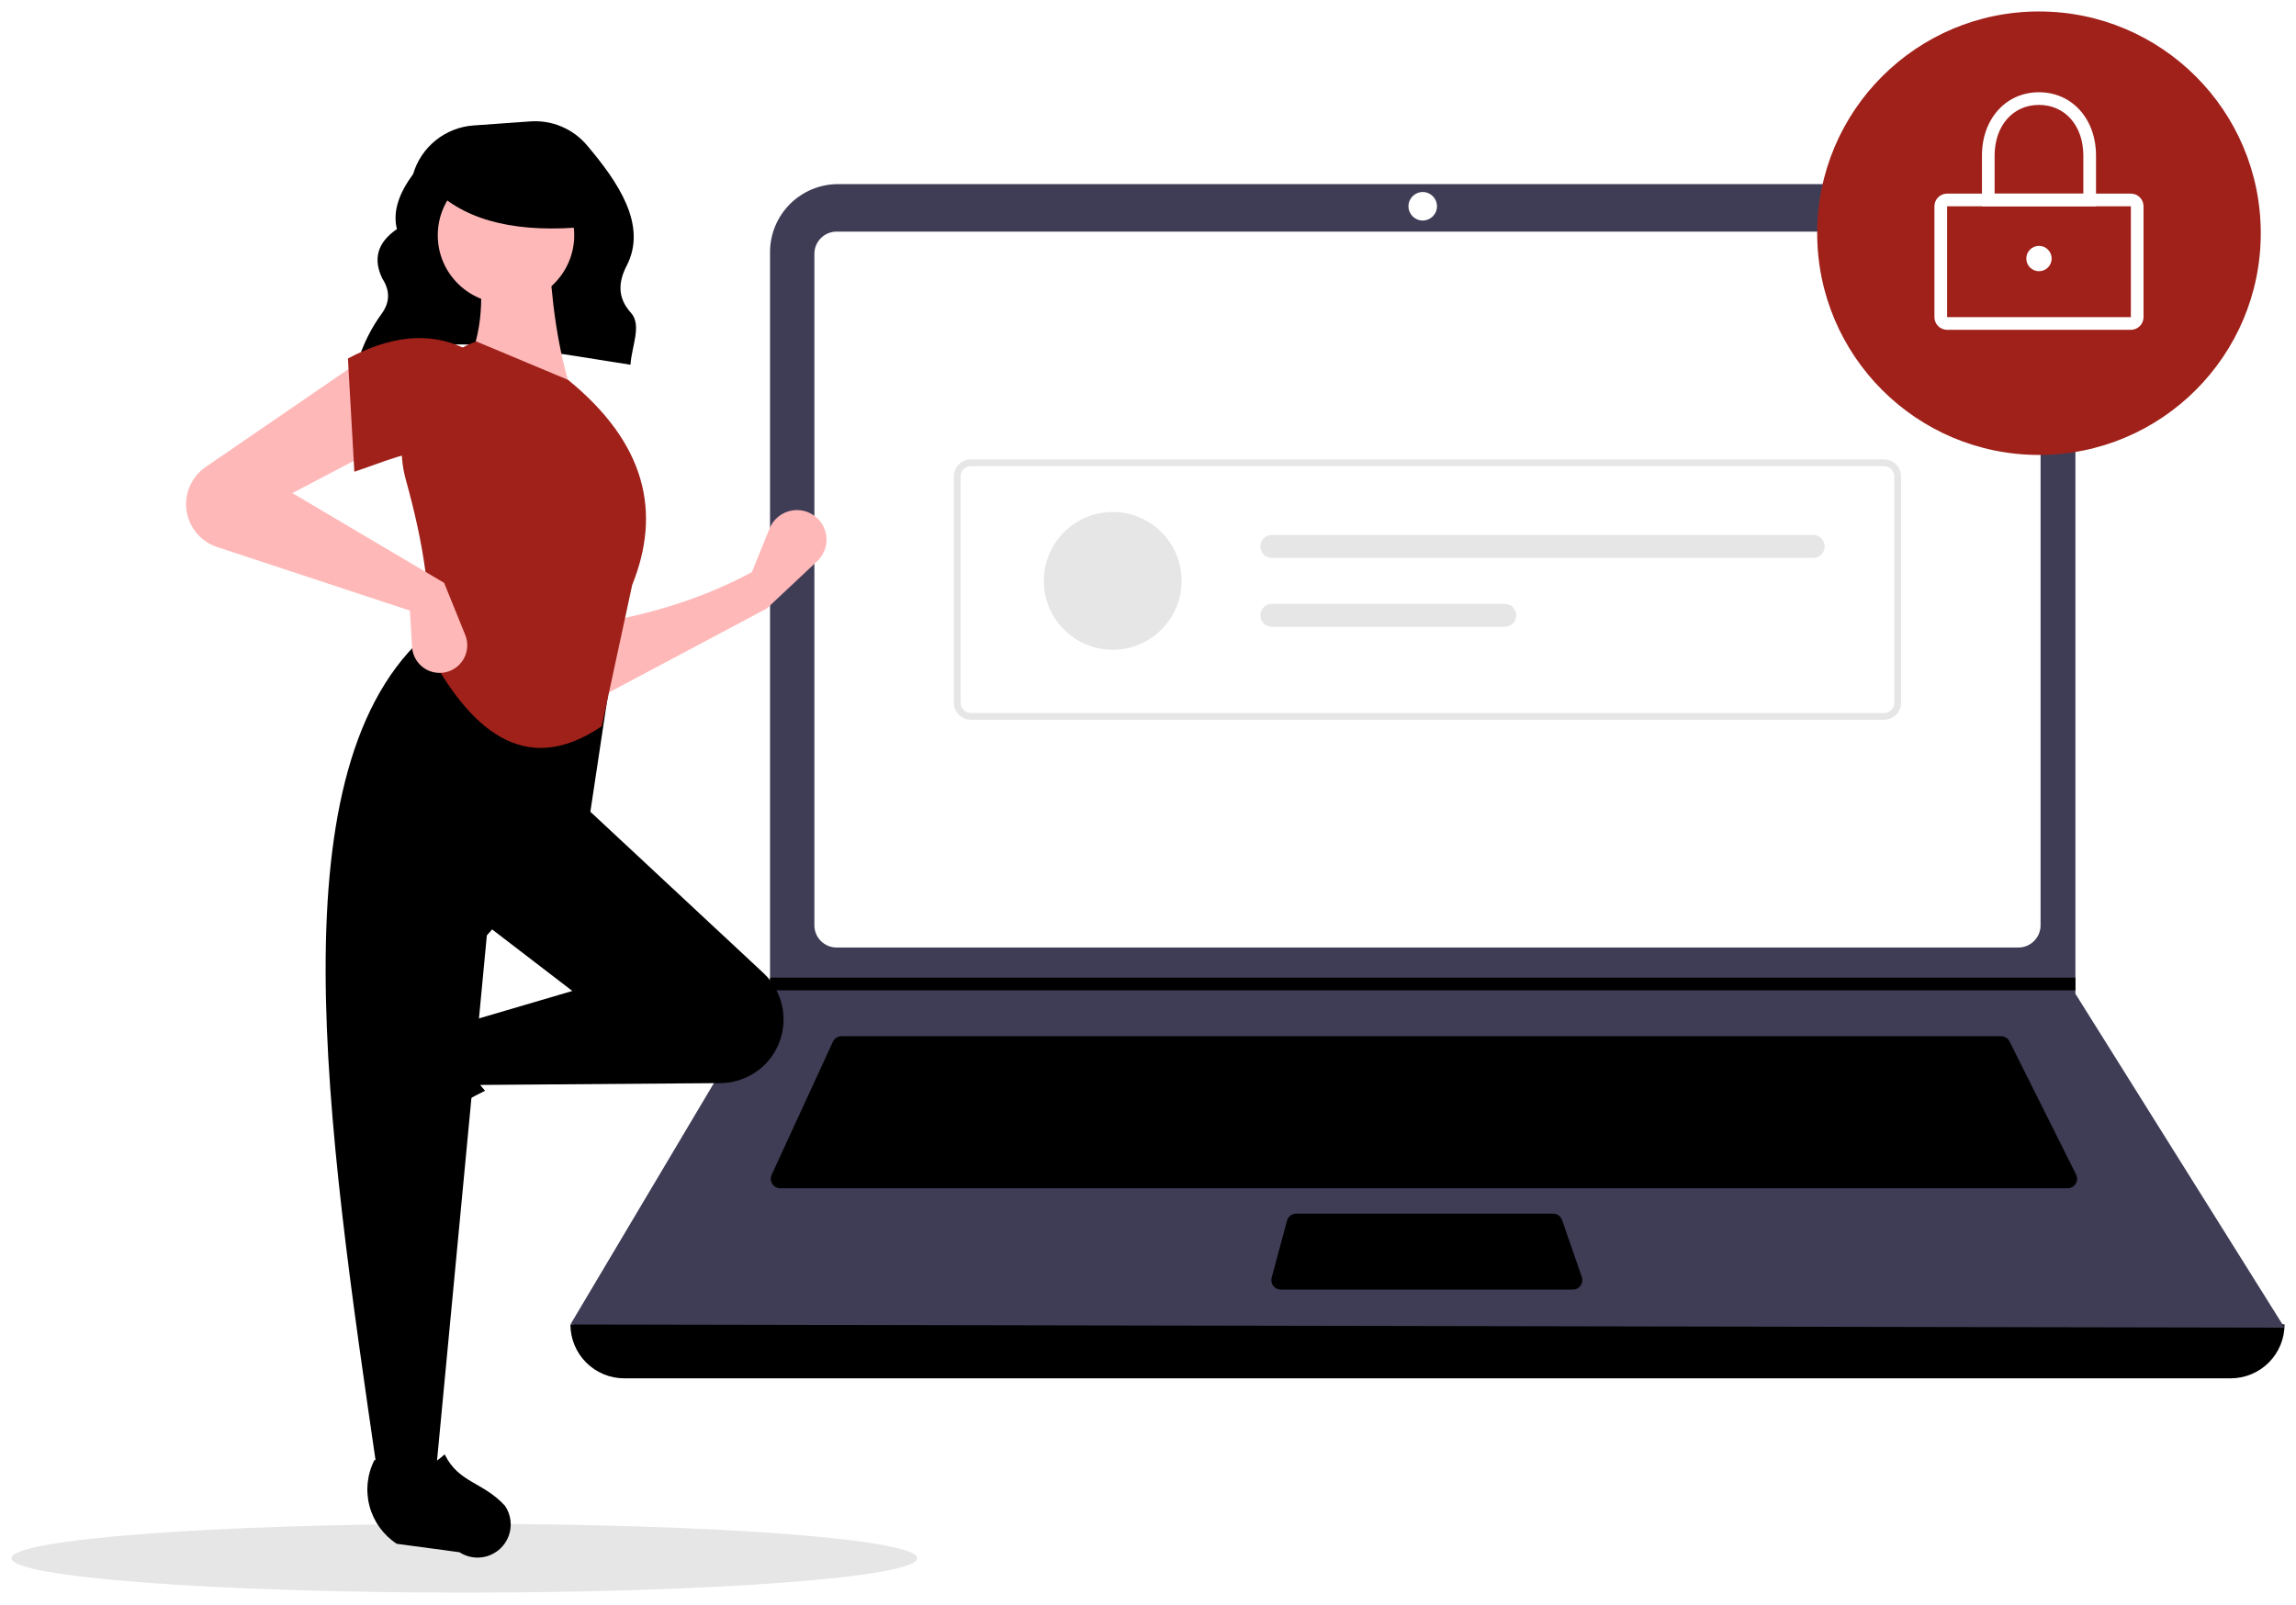 <svg width="801" height="560" viewBox="0 0 801 560" fill="none" xmlns="http://www.w3.org/2000/svg">
<g clip-path="url(#clip0_83102_461)" filter="url(#filter0_d_83102_461)">
<path d="M162 551.731C249.261 551.731 320 546.359 320 539.731C320 533.104 249.261 527.731 162 527.731C74.739 527.731 4 533.104 4 539.731C4 546.359 74.739 551.731 162 551.731Z" fill="#E6E6E6"/>
<path d="M124.772 122.42C152.269 110.724 186.517 118.134 219.963 123.277C220.274 117.049 224.047 109.469 220.095 105.124C215.294 99.846 215.736 94.299 218.625 88.721C226.013 74.456 215.428 59.277 204.741 46.656C202.332 43.818 199.288 41.587 195.855 40.147C192.422 38.706 188.698 38.095 184.985 38.364L165.188 39.778C160.37 40.122 155.773 41.929 152.011 44.958C148.248 47.986 145.5 52.092 144.135 56.724C139.408 63.154 136.878 69.565 138.471 75.943C131.39 80.782 130.2 86.623 133.382 93.207C136.08 97.353 136.051 101.389 133.259 105.313C129.593 110.316 126.784 115.894 124.949 121.819L124.772 122.42Z" fill="black"/>
<path d="M778.209 476.963H217.791C212.807 476.963 208.028 474.983 204.504 471.459C200.98 467.935 199 463.156 199 458.172C402.151 434.562 601.485 434.562 797 458.172C797 463.156 795.02 467.935 791.496 471.459C787.972 474.983 783.193 476.963 778.209 476.963Z" fill="black"/>
<path d="M797 459.277L199 458.172L268.306 341.556L268.638 341.004V83.996C268.637 80.877 269.252 77.788 270.445 74.906C271.639 72.024 273.389 69.405 275.595 67.199C277.8 64.993 280.419 63.243 283.301 62.05C286.183 60.856 289.272 60.242 292.392 60.242H700.292C703.411 60.242 706.501 60.856 709.383 62.05C712.265 63.243 714.883 64.993 717.089 67.199C719.295 69.405 721.045 72.024 722.239 74.906C723.432 77.788 724.046 80.877 724.046 83.996V342.772L797 459.277Z" fill="#3F3D56"/>
<path d="M291.85 76.823C289.799 76.825 287.832 77.641 286.382 79.091C284.931 80.542 284.115 82.509 284.113 84.56V318.896C284.115 320.948 284.931 322.915 286.382 324.365C287.832 325.816 289.799 326.632 291.85 326.634H704.15C706.201 326.631 708.168 325.815 709.618 324.365C711.069 322.914 711.885 320.948 711.887 318.896V84.56C711.885 82.509 711.069 80.542 709.618 79.091C708.168 77.641 706.201 76.825 704.15 76.823H291.85Z" fill="white"/>
<path d="M293.578 357.584C292.944 357.585 292.324 357.767 291.79 358.109C291.256 358.451 290.831 358.939 290.565 359.514L269.21 405.939C268.977 406.445 268.876 407 268.914 407.555C268.953 408.11 269.13 408.646 269.43 409.114C269.73 409.582 270.143 409.968 270.631 410.235C271.119 410.502 271.666 410.641 272.222 410.641H721.314C721.879 410.641 722.435 410.497 722.929 410.222C723.423 409.946 723.838 409.549 724.135 409.069C724.432 408.588 724.601 408.039 724.626 407.474C724.652 406.91 724.532 406.348 724.279 405.842L701.067 359.417C700.793 358.865 700.37 358.401 699.846 358.077C699.322 357.753 698.718 357.582 698.102 357.584H293.578Z" fill="black"/>
<path d="M496.342 72.954C499.089 72.954 501.316 70.727 501.316 67.98C501.316 65.233 499.089 63.005 496.342 63.005C493.595 63.005 491.368 65.233 491.368 67.98C491.368 70.727 493.595 72.954 496.342 72.954Z" fill="white"/>
<path d="M452.2 419.484C451.471 419.485 450.763 419.726 450.184 420.169C449.605 420.613 449.189 421.234 448.998 421.938L443.641 441.834C443.509 442.326 443.491 442.841 443.59 443.341C443.689 443.84 443.901 444.31 444.211 444.714C444.521 445.118 444.919 445.445 445.375 445.67C445.832 445.896 446.334 446.013 446.843 446.013H548.717C549.246 446.013 549.767 445.887 550.237 445.644C550.706 445.402 551.112 445.051 551.418 444.62C551.725 444.189 551.924 443.692 551.999 443.168C552.074 442.645 552.023 442.111 551.85 441.612L544.963 421.715C544.737 421.064 544.314 420.499 543.752 420.099C543.191 419.7 542.519 419.485 541.829 419.484H452.2Z" fill="black"/>
<path d="M724.046 337.135V341.556H268.306L268.649 341.004V337.135H724.046Z" fill="black"/>
<path d="M711.335 154.75C754.068 154.75 788.71 120.108 788.71 77.375C788.71 34.642 754.068 0 711.335 0C668.601 0 633.959 34.642 633.959 77.375C633.959 120.108 668.601 154.75 711.335 154.75Z" fill="#A0211A"/>
<path d="M743.39 111.089H679.279C678.107 111.088 676.983 110.621 676.154 109.792C675.325 108.964 674.859 107.84 674.858 106.667V67.98C674.859 66.807 675.325 65.683 676.154 64.855C676.983 64.026 678.107 63.559 679.279 63.558H743.39C744.562 63.559 745.686 64.026 746.515 64.855C747.344 65.683 747.81 66.807 747.811 67.98V106.667C747.81 107.84 747.344 108.964 746.515 109.792C745.686 110.621 744.562 111.088 743.39 111.089ZM679.279 67.98V106.667H743.393L743.39 67.98L679.279 67.98Z" fill="white"/>
<path d="M731.231 67.98H691.438V50.294C691.438 37.484 699.806 28.187 711.335 28.187C722.863 28.187 731.231 37.484 731.231 50.294L731.231 67.98ZM695.859 63.558H726.81V50.294C726.81 39.881 720.446 32.608 711.335 32.608C702.223 32.608 695.86 39.881 695.86 50.294L695.859 63.558Z" fill="white"/>
<path d="M711.335 90.639C713.776 90.639 715.756 88.66 715.756 86.218C715.756 83.776 713.776 81.797 711.335 81.797C708.893 81.797 706.913 83.776 706.913 86.218C706.913 88.66 708.893 90.639 711.335 90.639Z" fill="white"/>
<path d="M657.32 247.149H338.68C337.116 247.148 335.616 246.525 334.51 245.419C333.403 244.313 332.781 242.813 332.779 241.249V162.208C332.781 160.643 333.403 159.144 334.51 158.037C335.616 156.931 337.116 156.309 338.68 156.307H657.32C658.884 156.309 660.384 156.931 661.49 158.037C662.597 159.144 663.219 160.643 663.221 162.208V241.249C663.219 242.813 662.597 244.313 661.49 245.419C660.384 246.525 658.884 247.148 657.32 247.149ZM338.68 158.667C337.741 158.668 336.841 159.042 336.178 159.705C335.514 160.369 335.141 161.269 335.14 162.208V241.249C335.141 242.187 335.514 243.087 336.178 243.751C336.841 244.415 337.741 244.788 338.68 244.789H657.32C658.259 244.788 659.159 244.415 659.822 243.751C660.486 243.087 660.859 242.187 660.86 241.249V162.208C660.859 161.269 660.486 160.369 659.822 159.705C659.159 159.042 658.259 158.668 657.32 158.667L338.68 158.667Z" fill="#E6E6E6"/>
<path d="M388.19 222.732C401.465 222.732 412.227 211.97 412.227 198.696C412.227 185.421 401.465 174.659 388.19 174.659C374.915 174.659 364.154 185.421 364.154 198.696C364.154 211.97 374.915 222.732 388.19 222.732Z" fill="#E6E6E6"/>
<path d="M443.703 182.671C443.176 182.67 442.655 182.773 442.168 182.974C441.681 183.175 441.239 183.47 440.866 183.842C440.494 184.214 440.198 184.656 439.996 185.143C439.794 185.629 439.691 186.151 439.691 186.677C439.691 187.204 439.794 187.725 439.996 188.212C440.198 188.698 440.494 189.14 440.866 189.512C441.239 189.884 441.681 190.179 442.168 190.38C442.655 190.581 443.176 190.684 443.703 190.683H632.561C633.623 190.683 634.642 190.261 635.393 189.51C636.145 188.759 636.567 187.74 636.567 186.677C636.567 185.615 636.145 184.596 635.393 183.844C634.642 183.093 633.623 182.671 632.561 182.671H443.703Z" fill="#E6E6E6"/>
<path d="M443.703 206.708C442.641 206.708 441.622 207.13 440.87 207.881C440.119 208.632 439.697 209.651 439.697 210.714C439.697 211.776 440.119 212.795 440.87 213.546C441.622 214.298 442.641 214.72 443.703 214.72H524.969C526.031 214.72 527.05 214.298 527.802 213.546C528.553 212.795 528.975 211.776 528.975 210.714C528.975 209.651 528.553 208.632 527.802 207.881C527.05 207.13 526.031 206.708 524.969 206.708H443.703Z" fill="#E6E6E6"/>
<path d="M267.522 208.328L208.619 239.644L207.873 213.547C227.099 210.338 245.39 204.75 262.303 195.653L268.463 180.433C269.134 178.774 270.225 177.319 271.629 176.209C273.033 175.1 274.701 174.375 276.47 174.105C278.238 173.834 280.047 174.029 281.717 174.669C283.388 175.309 284.864 176.372 286 177.755C287.661 179.778 288.492 182.356 288.323 184.969C288.154 187.581 286.999 190.031 285.091 191.824L267.522 208.328Z" fill="#FFB8B8"/>
<path d="M123.598 389.133C123.168 387.557 123.077 385.908 123.33 384.294C123.584 382.68 124.176 381.138 125.067 379.77L138.007 359.912C141.067 355.215 145.763 351.823 151.184 350.393C156.604 348.962 162.363 349.597 167.342 352.173C161.904 361.429 162.662 369.549 169.22 376.606C159.039 381.576 149.63 387.991 141.284 395.651C139.76 396.69 138.01 397.35 136.18 397.575C134.35 397.801 132.492 397.586 130.762 396.948C129.032 396.31 127.479 395.268 126.233 393.909C124.987 392.549 124.083 390.912 123.598 389.133Z" fill="black"/>
<path d="M270.205 363.168C268.247 366.432 265.483 369.137 262.178 371.025C258.874 372.912 255.139 373.919 251.334 373.948L165.374 374.599L161.646 352.976L199.672 341.792L167.61 317.187L202.654 276.178L266.304 335.503C270.024 338.97 272.441 343.609 273.151 348.645C273.861 353.681 272.821 358.808 270.205 363.168Z" fill="black"/>
<path d="M151.953 511.045H131.821C113.746 387.147 95.347 262.903 149.716 216.53L213.838 226.968L205.636 281.398L169.847 322.406L151.953 511.045Z" fill="black"/>
<path d="M169.649 539.112C168.073 539.542 166.424 539.633 164.81 539.38C163.197 539.127 161.655 538.535 160.286 537.643L138.427 534.705C133.73 531.645 130.338 526.949 128.907 521.529C127.477 516.108 128.111 510.35 130.686 505.37C139.943 510.808 148.063 510.049 155.12 503.491C160.106 513.558 168.321 512.944 176.167 521.426C177.205 522.949 177.865 524.699 178.091 526.529C178.316 528.36 178.101 530.217 177.464 531.948C176.826 533.678 175.784 535.231 174.425 536.477C173.066 537.723 171.428 538.626 169.649 539.112Z" fill="black"/>
<path d="M199.672 133.767L162.391 124.82C168.583 112.146 169.093 98.044 166.119 83.066L191.47 82.32C192.264 100.946 194.667 118.347 199.672 133.767Z" fill="#FFB8B8"/>
<path d="M209.918 249.418C182.779 267.911 163.603 250.051 148.97 222.495C151.004 205.633 147.711 185.454 141.614 163.528C138.902 153.858 139.914 143.522 144.451 134.561C148.988 125.6 156.719 118.666 166.119 115.127L198.18 128.548C225.404 150.739 230.762 174.775 220.549 200.127L209.918 249.418Z" fill="#A0211A"/>
<path d="M131.821 152.408L101.997 168.065L154.935 199.381L162.301 217.55C162.793 218.763 163.032 220.063 163.005 221.372C162.978 222.68 162.684 223.969 162.143 225.16C161.601 226.351 160.822 227.42 159.854 228.3C158.886 229.181 157.749 229.855 156.512 230.281C155.106 230.766 153.606 230.919 152.131 230.728C150.656 230.536 149.245 230.006 148.009 229.179C146.773 228.351 145.745 227.249 145.006 225.957C144.268 224.666 143.838 223.222 143.75 221.737L143.005 209.074L75.722 186.87C73.455 186.122 71.388 184.868 69.677 183.203C67.967 181.537 66.657 179.505 65.849 177.259C64.67 173.985 64.61 170.412 65.678 167.101C66.746 163.789 68.882 160.925 71.751 158.956L125.856 121.838L131.821 152.408Z" fill="#FFB8B8"/>
<path d="M161.646 155.39C149.207 149.939 137.896 155.86 123.62 160.609L121.383 121.092C135.559 113.536 149.075 111.499 161.646 117.364L161.646 155.39Z" fill="#A0211A"/>
<path d="M176.525 101.895C189.671 101.895 200.327 91.238 200.327 78.093C200.327 64.947 189.671 54.29 176.525 54.29C163.379 54.29 152.723 64.947 152.723 78.093C152.723 91.238 163.379 101.895 176.525 101.895Z" fill="#FFB8B8"/>
<path d="M205 75.089C181.434 77.397 163.477 73.543 152 62.569V53.732H203L205 75.089Z" fill="black"/>
</g>
<defs>
<filter id="filter0_d_83102_461" x="0" y="0" width="801" height="559.731" filterUnits="userSpaceOnUse" color-interpolation-filters="sRGB">
<feFlood flood-opacity="0" result="BackgroundImageFix"/>
<feColorMatrix in="SourceAlpha" type="matrix" values="0 0 0 0 0 0 0 0 0 0 0 0 0 0 0 0 0 0 127 0" result="hardAlpha"/>
<feOffset dy="4"/>
<feGaussianBlur stdDeviation="2"/>
<feComposite in2="hardAlpha" operator="out"/>
<feColorMatrix type="matrix" values="0 0 0 0 0 0 0 0 0 0 0 0 0 0 0 0 0 0 0.25 0"/>
<feBlend mode="normal" in2="BackgroundImageFix" result="effect1_dropShadow_83102_461"/>
<feBlend mode="normal" in="SourceGraphic" in2="effect1_dropShadow_83102_461" result="shape"/>
</filter>
<clipPath id="clip0_83102_461">
<rect width="793" height="551.732" fill="white" transform="translate(4)"/>
</clipPath>
</defs>
</svg>
